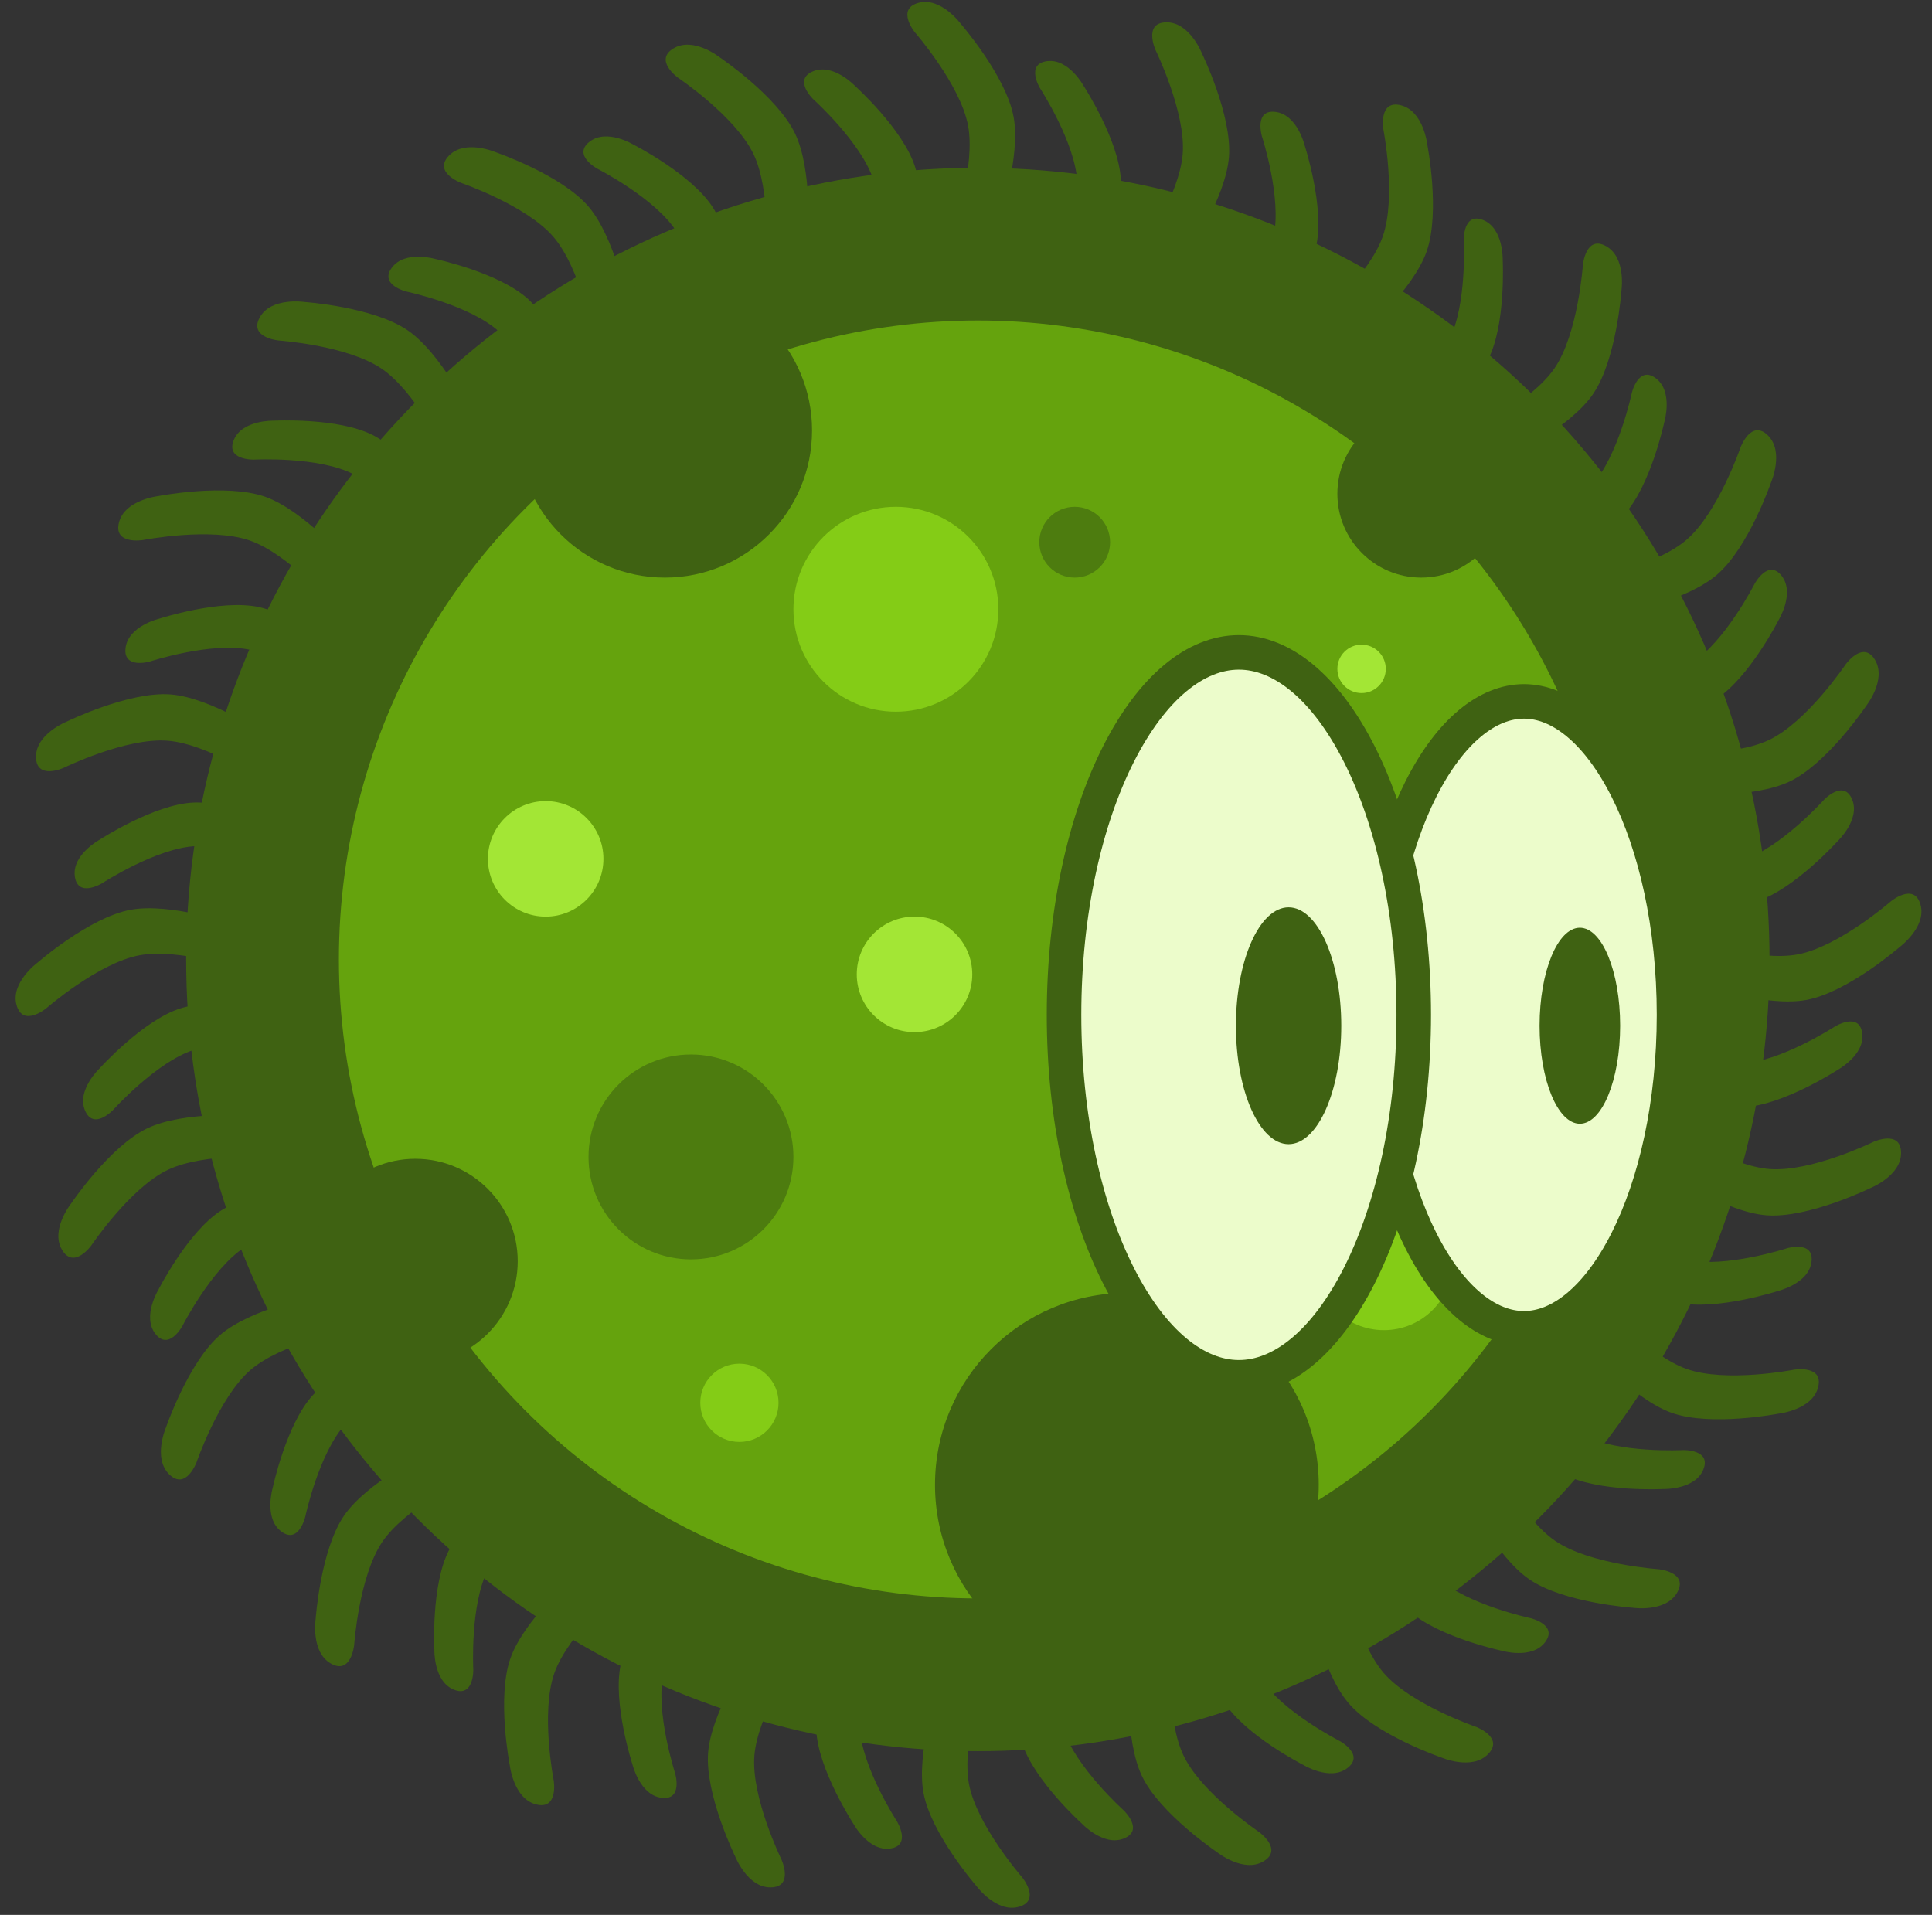 <svg width="113" height="112" viewBox="0 0 113 112" fill="none" xmlns="http://www.w3.org/2000/svg">
<rect x="0" y="0" width="113" height="112" fill="#333333" stroke="none"/>
<path fill-rule="evenodd" clip-rule="evenodd" d="M53.71 0.168C52.389 0.537 53.523 1.906 53.523 1.906C53.523 1.906 56.173 4.946 56.622 7.352C57.058 9.681 55.794 13.363 55.794 13.363L58.453 12.836C58.453 12.836 59.717 9.154 59.282 6.825C58.832 4.419 56.183 1.379 56.183 1.379C56.183 1.379 55.02 -0.198 53.71 0.168ZM59.587 111.528C60.908 111.159 59.774 109.79 59.774 109.79C59.774 109.79 57.124 106.75 56.674 104.344C56.239 102.015 57.503 98.333 57.503 98.333L54.843 98.86C54.843 98.86 53.579 102.542 54.015 104.871C54.464 107.277 57.114 110.317 57.114 110.317C57.114 110.317 58.277 111.894 59.587 111.528ZM2.706 58.973C2.706 58.973 1.337 60.107 0.968 58.786C0.603 57.477 2.179 56.314 2.179 56.314C2.179 56.314 5.22 53.664 7.625 53.214C9.954 52.779 13.636 54.043 13.636 54.043L14.164 56.703C14.164 56.703 10.482 55.439 8.152 55.874C5.747 56.324 2.706 58.973 2.706 58.973ZM112.328 52.91C111.959 51.589 110.59 52.723 110.59 52.723C110.59 52.723 107.55 55.373 105.144 55.822C102.815 56.258 99.133 54.994 99.133 54.994L99.66 57.653C99.66 57.653 103.342 58.917 105.672 58.482C108.077 58.032 111.117 55.383 111.117 55.383C111.117 55.383 112.694 54.22 112.328 52.91ZM16.296 19.915C16.296 19.915 14.526 19.749 15.199 18.554C15.867 17.369 17.804 17.662 17.804 17.662C17.804 17.662 21.827 17.938 23.846 19.321C25.801 20.66 27.511 24.158 27.511 24.158L26.003 26.411C26.003 26.411 24.293 22.914 22.338 21.574C20.319 20.192 16.296 19.915 16.296 19.915ZM98.097 93.142C98.771 91.947 97.001 91.78 97.001 91.78C97.001 91.78 92.977 91.504 90.959 90.121C89.004 88.782 87.294 85.284 87.294 85.284L85.786 87.538C85.786 87.538 87.496 91.035 89.451 92.375C91.469 93.758 95.493 94.034 95.493 94.034C95.493 94.034 97.43 94.326 98.097 93.142ZM20.716 96.202C20.716 96.202 20.549 97.972 19.354 97.299C18.17 96.631 18.462 94.694 18.462 94.694C18.462 94.694 18.738 90.67 20.121 88.652C21.461 86.697 24.958 84.987 24.958 84.987L27.211 86.495C27.211 86.495 23.714 88.205 22.375 90.16C20.992 92.178 20.716 96.202 20.716 96.202ZM93.942 14.4C92.747 13.727 92.581 15.497 92.581 15.497C92.581 15.497 92.305 19.52 90.922 21.539C89.582 23.494 86.085 25.204 86.085 25.204L88.338 26.712C88.338 26.712 91.836 25.002 93.175 23.047C94.558 21.028 94.834 17.005 94.834 17.005C94.834 17.005 95.127 15.068 93.942 14.4ZM26.971 10.696C26.971 10.696 25.304 10.077 26.264 9.097C27.215 8.125 29.01 8.909 29.01 8.909C29.01 8.909 32.825 10.218 34.417 12.076C35.959 13.876 36.705 17.696 36.705 17.696L34.666 19.483C34.666 19.483 33.919 15.662 32.377 13.862C30.785 12.004 26.971 10.696 26.971 10.696ZM87.033 102.599C87.992 101.619 86.326 101 86.326 101C86.326 101 82.511 99.692 80.919 97.834C79.377 96.034 78.631 92.214 78.631 92.214L76.591 94C76.591 94 77.337 97.821 78.879 99.62C80.471 101.479 84.286 102.787 84.286 102.787C84.286 102.787 86.081 103.571 87.033 102.599ZM11.496 85.526C11.496 85.526 10.877 87.192 9.897 86.233C8.925 85.281 9.709 83.486 9.709 83.486C9.709 83.486 11.018 79.671 12.876 78.079C14.675 76.537 18.496 75.791 18.496 75.791L20.283 77.831C20.283 77.831 16.462 78.577 14.662 80.119C12.804 81.711 11.496 85.526 11.496 85.526ZM103.4 25.463C102.42 24.504 101.801 26.17 101.801 26.17C101.801 26.17 100.493 29.985 98.635 31.577C96.835 33.119 93.014 33.865 93.014 33.865L94.801 35.905C94.801 35.905 98.621 35.159 100.421 33.617C102.279 32.025 103.588 28.21 103.588 28.21C103.588 28.21 104.372 26.415 103.4 25.463ZM3.735 44.906C3.735 44.906 2.119 45.647 2.105 44.275C2.091 42.916 3.915 42.2 3.915 42.2C3.915 42.2 7.537 40.428 9.977 40.616C12.34 40.798 15.569 42.972 15.569 42.972L15.39 45.678C15.39 45.678 12.16 43.504 9.798 43.322C7.358 43.133 3.735 44.906 3.735 44.906ZM111.191 67.421C111.177 66.05 109.561 66.791 109.561 66.791C109.561 66.791 105.938 68.563 103.499 68.375C101.136 68.192 97.906 66.019 97.906 66.019L97.727 68.724C97.727 68.724 100.957 70.898 103.319 71.08C105.759 71.269 109.382 69.496 109.382 69.496C109.382 69.496 111.206 68.781 111.191 67.421ZM45.706 108.761C45.706 108.761 46.447 110.377 45.075 110.391C43.715 110.406 43 108.582 43 108.582C43 108.582 41.228 104.959 41.416 102.519C41.598 100.157 43.772 96.927 43.772 96.927L46.478 97.106C46.478 97.106 44.304 100.336 44.121 102.699C43.933 105.138 45.706 108.761 45.706 108.761ZM68.221 1.305C66.85 1.32 67.59 2.936 67.59 2.936C67.59 2.936 69.363 6.558 69.175 8.998C68.992 11.361 66.818 14.59 66.818 14.59L69.524 14.769C69.524 14.769 71.698 11.54 71.88 9.177C72.068 6.737 70.296 3.115 70.296 3.115C70.296 3.115 69.581 1.291 68.221 1.305ZM8.371 31.584C8.371 31.584 6.618 31.881 6.959 30.552C7.297 29.235 9.244 29.017 9.244 29.017C9.244 29.017 13.202 28.242 15.51 29.055C17.745 29.843 20.302 32.779 20.302 32.779L19.428 35.346C19.428 35.346 16.871 32.41 14.636 31.622C12.329 30.809 8.371 31.584 8.371 31.584ZM106.338 81.143C106.679 79.815 104.926 80.112 104.926 80.112C104.926 80.112 100.968 80.887 98.66 80.073C96.425 79.286 93.868 76.35 93.868 76.35L92.995 78.917C92.995 78.917 95.552 81.853 97.787 82.64C100.095 83.454 104.053 82.679 104.053 82.679C104.053 82.679 106 82.46 106.338 81.143ZM32.384 104.126C32.384 104.126 32.681 105.878 31.353 105.538C30.036 105.2 29.817 103.253 29.817 103.253C29.817 103.253 29.043 99.295 29.856 96.987C30.643 94.752 33.579 92.195 33.579 92.195L36.146 93.068C36.146 93.068 33.21 95.625 32.423 97.86C31.609 100.168 32.384 104.126 32.384 104.126ZM81.944 6.159C80.615 5.818 80.912 7.57 80.912 7.57C80.912 7.57 81.687 11.528 80.874 13.836C80.086 16.071 77.15 18.628 77.15 18.628L79.717 19.501C79.717 19.501 82.653 16.945 83.441 14.71C84.254 12.402 83.479 8.444 83.479 8.444C83.479 8.444 83.261 6.497 81.944 6.159ZM5.352 72.829C5.352 72.829 4.324 74.279 3.625 73.098C2.933 71.928 4.155 70.397 4.155 70.397C4.155 70.397 6.406 67.05 8.613 65.994C10.75 64.97 14.634 65.238 14.634 65.238L15.832 67.671C15.832 67.671 11.948 67.403 9.81 68.426C7.603 69.483 5.352 72.829 5.352 72.829ZM109.67 38.6C108.971 37.419 107.942 38.869 107.942 38.869C107.942 38.869 105.691 42.215 103.484 43.272C101.347 44.296 97.463 44.028 97.463 44.028L98.661 46.46C98.661 46.46 102.545 46.728 104.682 45.705C106.889 44.648 109.14 41.302 109.14 41.302C109.14 41.302 110.362 39.77 109.67 38.6ZM73.628 107.143C73.628 107.143 75.078 108.172 73.897 108.87C72.727 109.563 71.196 108.341 71.196 108.341C71.196 108.341 67.849 106.09 66.793 103.883C65.769 101.745 66.037 97.862 66.037 97.862L68.47 96.664C68.47 96.664 68.202 100.548 69.225 102.685C70.282 104.892 73.628 107.143 73.628 107.143ZM39.399 2.826C38.219 3.525 39.668 4.553 39.668 4.553C39.668 4.553 43.014 6.804 44.071 9.011C45.095 11.149 44.827 15.033 44.827 15.033L47.26 13.835C47.26 13.835 47.528 9.951 46.504 7.814C45.447 5.607 42.101 3.356 42.101 3.356C42.101 3.356 40.569 2.134 39.399 2.826ZM47.577 5.814C47.577 5.814 46.362 4.664 47.554 4.169C48.735 3.678 50.002 5.018 50.002 5.018C50.002 5.018 52.824 7.556 53.518 9.752C54.19 11.878 53.429 15.462 53.429 15.462L51.005 16.258C51.005 16.258 51.766 12.674 51.093 10.547C50.399 8.352 47.577 5.814 47.577 5.814ZM65.743 107.528C66.935 107.033 65.719 105.883 65.719 105.883C65.719 105.883 62.897 103.345 62.203 101.149C61.531 99.023 62.291 95.439 62.291 95.439L59.867 96.235C59.867 96.235 59.106 99.818 59.778 101.945C60.473 104.141 63.295 106.679 63.295 106.679C63.295 106.679 64.561 108.019 65.743 107.528ZM6.613 64.92C6.613 64.92 5.464 66.135 4.968 64.943C4.477 63.762 5.817 62.495 5.817 62.495C5.817 62.495 8.356 59.674 10.551 58.979C12.678 58.307 16.262 59.068 16.262 59.068L17.057 61.492C17.057 61.492 13.473 60.731 11.347 61.404C9.151 62.098 6.613 64.92 6.613 64.92ZM108.328 46.755C107.832 45.563 106.683 46.778 106.683 46.778C106.683 46.778 104.145 49.6 101.949 50.295C99.822 50.967 96.239 50.206 96.239 50.206L97.034 52.631C97.034 52.631 100.618 53.392 102.745 52.719C104.94 52.025 107.478 49.203 107.478 49.203C107.478 49.203 108.819 47.937 108.328 46.755ZM14.854 26.882C14.854 26.882 13.182 26.928 13.675 25.735C14.163 24.552 16.006 24.605 16.006 24.605C16.006 24.605 19.796 24.404 21.84 25.465C23.819 26.494 25.815 29.566 25.815 29.566L24.663 31.843C24.663 31.843 22.667 28.771 20.688 27.743C18.644 26.681 14.854 26.882 14.854 26.882ZM99.622 85.959C100.115 84.766 98.442 84.813 98.442 84.813C98.442 84.813 94.652 85.014 92.609 83.952C90.63 82.924 88.633 79.852 88.633 79.852L87.482 82.129C87.482 82.129 89.478 85.201 91.457 86.229C93.501 87.291 97.291 87.09 97.291 87.09C97.291 87.09 99.134 87.142 99.622 85.959ZM27.682 97.642C27.682 97.642 27.729 99.314 26.536 98.821C25.353 98.333 25.405 96.49 25.405 96.49C25.405 96.49 25.204 92.7 26.266 90.656C27.294 88.677 30.366 86.681 30.366 86.681L32.644 87.833C32.644 87.833 29.571 89.829 28.543 91.808C27.482 93.852 27.682 97.642 27.682 97.642ZM86.76 12.874C85.567 12.381 85.614 14.053 85.614 14.053C85.614 14.053 85.814 17.844 84.753 19.887C83.725 21.866 80.652 23.862 80.652 23.862L82.929 25.014C82.929 25.014 86.002 23.018 87.03 21.039C88.091 18.995 87.891 15.205 87.891 15.205C87.891 15.205 87.943 13.362 86.76 12.874ZM23.775 17.052C23.775 17.052 22.148 16.664 22.932 15.639C23.71 14.623 25.477 15.151 25.477 15.151C25.477 15.151 29.19 15.938 30.889 17.492C32.535 18.998 33.667 22.482 33.667 22.482L31.966 24.383C31.966 24.383 30.833 20.899 29.187 19.394C27.488 17.839 23.775 17.052 23.775 17.052ZM90.364 96.057C91.149 95.032 89.521 94.644 89.521 94.644C89.521 94.644 85.808 93.857 84.109 92.302C82.464 90.797 81.331 87.313 81.331 87.313L79.629 89.214C79.629 89.214 80.762 92.698 82.407 94.204C84.107 95.758 87.82 96.545 87.82 96.545C87.82 96.545 89.586 97.073 90.364 96.057ZM17.852 88.721C17.852 88.721 17.464 90.349 16.439 89.564C15.423 88.786 15.951 87.019 15.951 87.019C15.951 87.019 16.738 83.306 18.292 81.607C19.798 79.962 23.282 78.829 23.282 78.829L25.183 80.531C25.183 80.531 21.699 81.664 20.194 83.309C18.639 85.008 17.852 88.721 17.852 88.721ZM96.857 22.132C95.832 21.348 95.444 22.975 95.444 22.975C95.444 22.975 94.657 26.688 93.102 28.387C91.597 30.033 88.113 31.166 88.113 31.166L90.014 32.867C90.014 32.867 93.498 31.735 95.004 30.089C96.558 28.39 97.345 24.677 97.345 24.677C97.345 24.677 97.873 22.91 96.857 22.132ZM5.971 51.66C5.971 51.66 4.546 52.536 4.376 51.256C4.207 49.988 5.829 49.112 5.829 49.112C5.829 49.112 9.011 47.043 11.312 46.941C13.54 46.841 16.805 48.504 16.805 48.504L16.946 51.052C16.946 51.052 13.681 49.389 11.453 49.488C9.153 49.591 5.971 51.66 5.971 51.66ZM108.921 60.439C108.751 59.159 107.326 60.036 107.326 60.036C107.326 60.036 104.144 62.105 101.843 62.207C99.615 62.306 96.35 60.644 96.35 60.644L96.491 63.191C96.491 63.191 99.756 64.854 101.984 64.755C104.285 64.653 107.467 62.584 107.467 62.584C107.467 62.584 109.089 61.708 108.921 60.439ZM52.46 106.526C52.46 106.526 53.337 107.951 52.057 108.121C50.788 108.289 49.912 106.667 49.912 106.667C49.912 106.667 47.843 103.485 47.741 101.184C47.642 98.956 49.304 95.691 49.304 95.691L51.852 95.55C51.852 95.55 50.19 98.815 50.289 101.043C50.391 103.344 52.46 106.526 52.46 106.526ZM61.239 3.575C59.96 3.745 60.836 5.17 60.836 5.17C60.836 5.17 62.905 8.352 63.008 10.653C63.107 12.881 61.444 16.146 61.444 16.146L63.992 16.005C63.992 16.005 65.654 12.74 65.555 10.512C65.453 8.211 63.384 5.029 63.384 5.029C63.384 5.029 62.508 3.407 61.239 3.575ZM8.781 38.687C8.781 38.687 7.178 39.164 7.345 37.884C7.511 36.615 9.304 36.189 9.304 36.189C9.304 36.189 12.913 35.014 15.162 35.511C17.34 35.992 20.063 38.442 20.063 38.442L19.54 40.94C19.54 40.94 16.817 38.489 14.639 38.008C12.39 37.512 8.781 38.687 8.781 38.687ZM105.951 73.812C106.118 72.532 104.515 73.01 104.515 73.01C104.515 73.01 100.906 74.184 98.657 73.688C96.48 73.207 93.756 70.756 93.756 70.756L93.233 73.254C93.233 73.254 95.956 75.705 98.134 76.186C100.383 76.682 103.992 75.507 103.992 75.507C103.992 75.507 105.786 75.081 105.951 73.812ZM39.487 103.715C39.487 103.715 39.964 105.318 38.684 105.151C37.416 104.985 36.989 103.192 36.989 103.192C36.989 103.192 35.814 99.583 36.311 97.334C36.792 95.156 39.243 92.433 39.243 92.433L41.74 92.956C41.74 92.956 39.289 95.679 38.808 97.857C38.312 100.106 39.487 103.715 39.487 103.715ZM74.612 6.545C73.332 6.378 73.81 7.981 73.81 7.981C73.81 7.981 74.985 11.59 74.488 13.839C74.007 16.017 71.556 18.74 71.556 18.74L74.054 19.263C74.054 19.263 76.505 16.54 76.986 14.362C77.482 12.113 76.308 8.504 76.308 8.504C76.308 8.504 75.881 6.71 74.612 6.545ZM10.666 77.56C10.666 77.56 9.87 79.031 9.083 78.008C8.303 76.994 9.27 75.424 9.27 75.424C9.27 75.424 10.991 72.041 12.932 70.802C14.812 69.602 18.471 69.41 18.471 69.41L19.867 71.546C19.867 71.546 16.209 71.738 14.329 72.938C12.387 74.177 10.666 77.56 10.666 77.56ZM104.213 33.688C103.426 32.664 102.63 34.136 102.63 34.136C102.63 34.136 100.909 37.519 98.968 38.758C97.088 39.958 93.429 40.15 93.429 40.15L94.825 42.286C94.825 42.286 98.484 42.093 100.364 40.894C102.305 39.655 104.026 36.272 104.026 36.272C104.026 36.272 104.993 34.702 104.213 33.688ZM78.36 101.83C78.36 101.83 79.832 102.626 78.808 103.413C77.794 104.193 76.224 103.226 76.224 103.226C76.224 103.226 72.841 101.505 71.603 99.564C70.403 97.684 70.21 94.025 70.21 94.025L72.346 92.629C72.346 92.629 72.539 96.288 73.739 98.168C74.978 100.109 78.36 101.83 78.36 101.83ZM34.488 8.283C33.465 9.07 34.936 9.866 34.936 9.866C34.936 9.866 38.319 11.587 39.558 13.528C40.758 15.408 40.95 19.067 40.95 19.067L43.086 17.671C43.086 17.671 42.894 14.012 41.694 12.132C40.455 10.191 37.072 8.47 37.072 8.47C37.072 8.47 35.502 7.503 34.488 8.283Z" fill="#3F6212"/>
<circle cx="57.193" cy="56.117" r="46.305" fill="#3F6212"/>
<circle cx="57.193" cy="56.117" r="37.371" fill="#65A30D"/>
<circle cx="24.289" cy="73.768" r="5.992" fill="#3F6212"/>
<circle cx="40.414" cy="67.667" r="5.992" fill="#4D7C0F"/>
<circle cx="52.399" cy="35.634" r="5.992" fill="#84CC16"/>
<circle cx="43.247" cy="82.048" r="2.288" fill="#84CC16"/>
<circle cx="80.945" cy="73.768" r="4.031" fill="#84CC16"/>
<circle cx="72.882" cy="58.079" r="7.082" fill="#4D7C0F"/>
<circle cx="53.489" cy="56.989" r="3.378" fill="#A3E635"/>
<circle cx="31.916" cy="50.234" r="3.378" fill="#A3E635"/>
<circle cx="79.637" cy="39.121" r="1.416" fill="#A3E635"/>
<circle cx="62.858" cy="31.712" r="2.07" fill="#4D7C0F"/>
<circle cx="38.889" cy="25.175" r="8.607" fill="#3F6212"/>
<circle cx="65.909" cy="86.843" r="11.222" fill="#3F6212"/>
<circle cx="83.124" cy="28.879" r="4.903" fill="#3F6212"/>
<path d="M89.135 41.023C91.255 41.023 93.439 42.746 95.154 46.135C96.839 49.467 97.911 54.141 97.911 59.358C97.911 64.575 96.839 69.249 95.154 72.58C93.439 75.969 91.255 77.692 89.135 77.692C87.015 77.692 84.83 75.969 83.115 72.58C81.43 69.249 80.358 64.575 80.358 59.358C80.358 54.141 81.43 49.467 83.115 46.135C84.83 42.746 87.015 41.023 89.135 41.023Z" fill="#ECFCCB" stroke="#3F6212" stroke-width="2.02"/>
<path d="M72.461 38.157C74.982 38.157 77.528 40.201 79.505 44.108C81.453 47.958 82.688 53.348 82.688 59.357C82.688 65.366 81.453 70.756 79.505 74.606C77.528 78.513 74.982 80.557 72.461 80.557C69.941 80.557 67.393 78.514 65.416 74.606C63.468 70.756 62.234 65.366 62.234 59.357C62.234 53.348 63.468 47.958 65.416 44.108C67.393 40.201 69.941 38.157 72.461 38.157Z" fill="#ECFCCB" stroke="#3F6212" stroke-width="2.02"/>
<ellipse cx="75.368" cy="59.994" rx="3.081" ry="6.926" fill="#3F6212"/>
<ellipse cx="92.404" cy="59.994" rx="2.356" ry="5.732" fill="#3F6212"/>
</svg>
